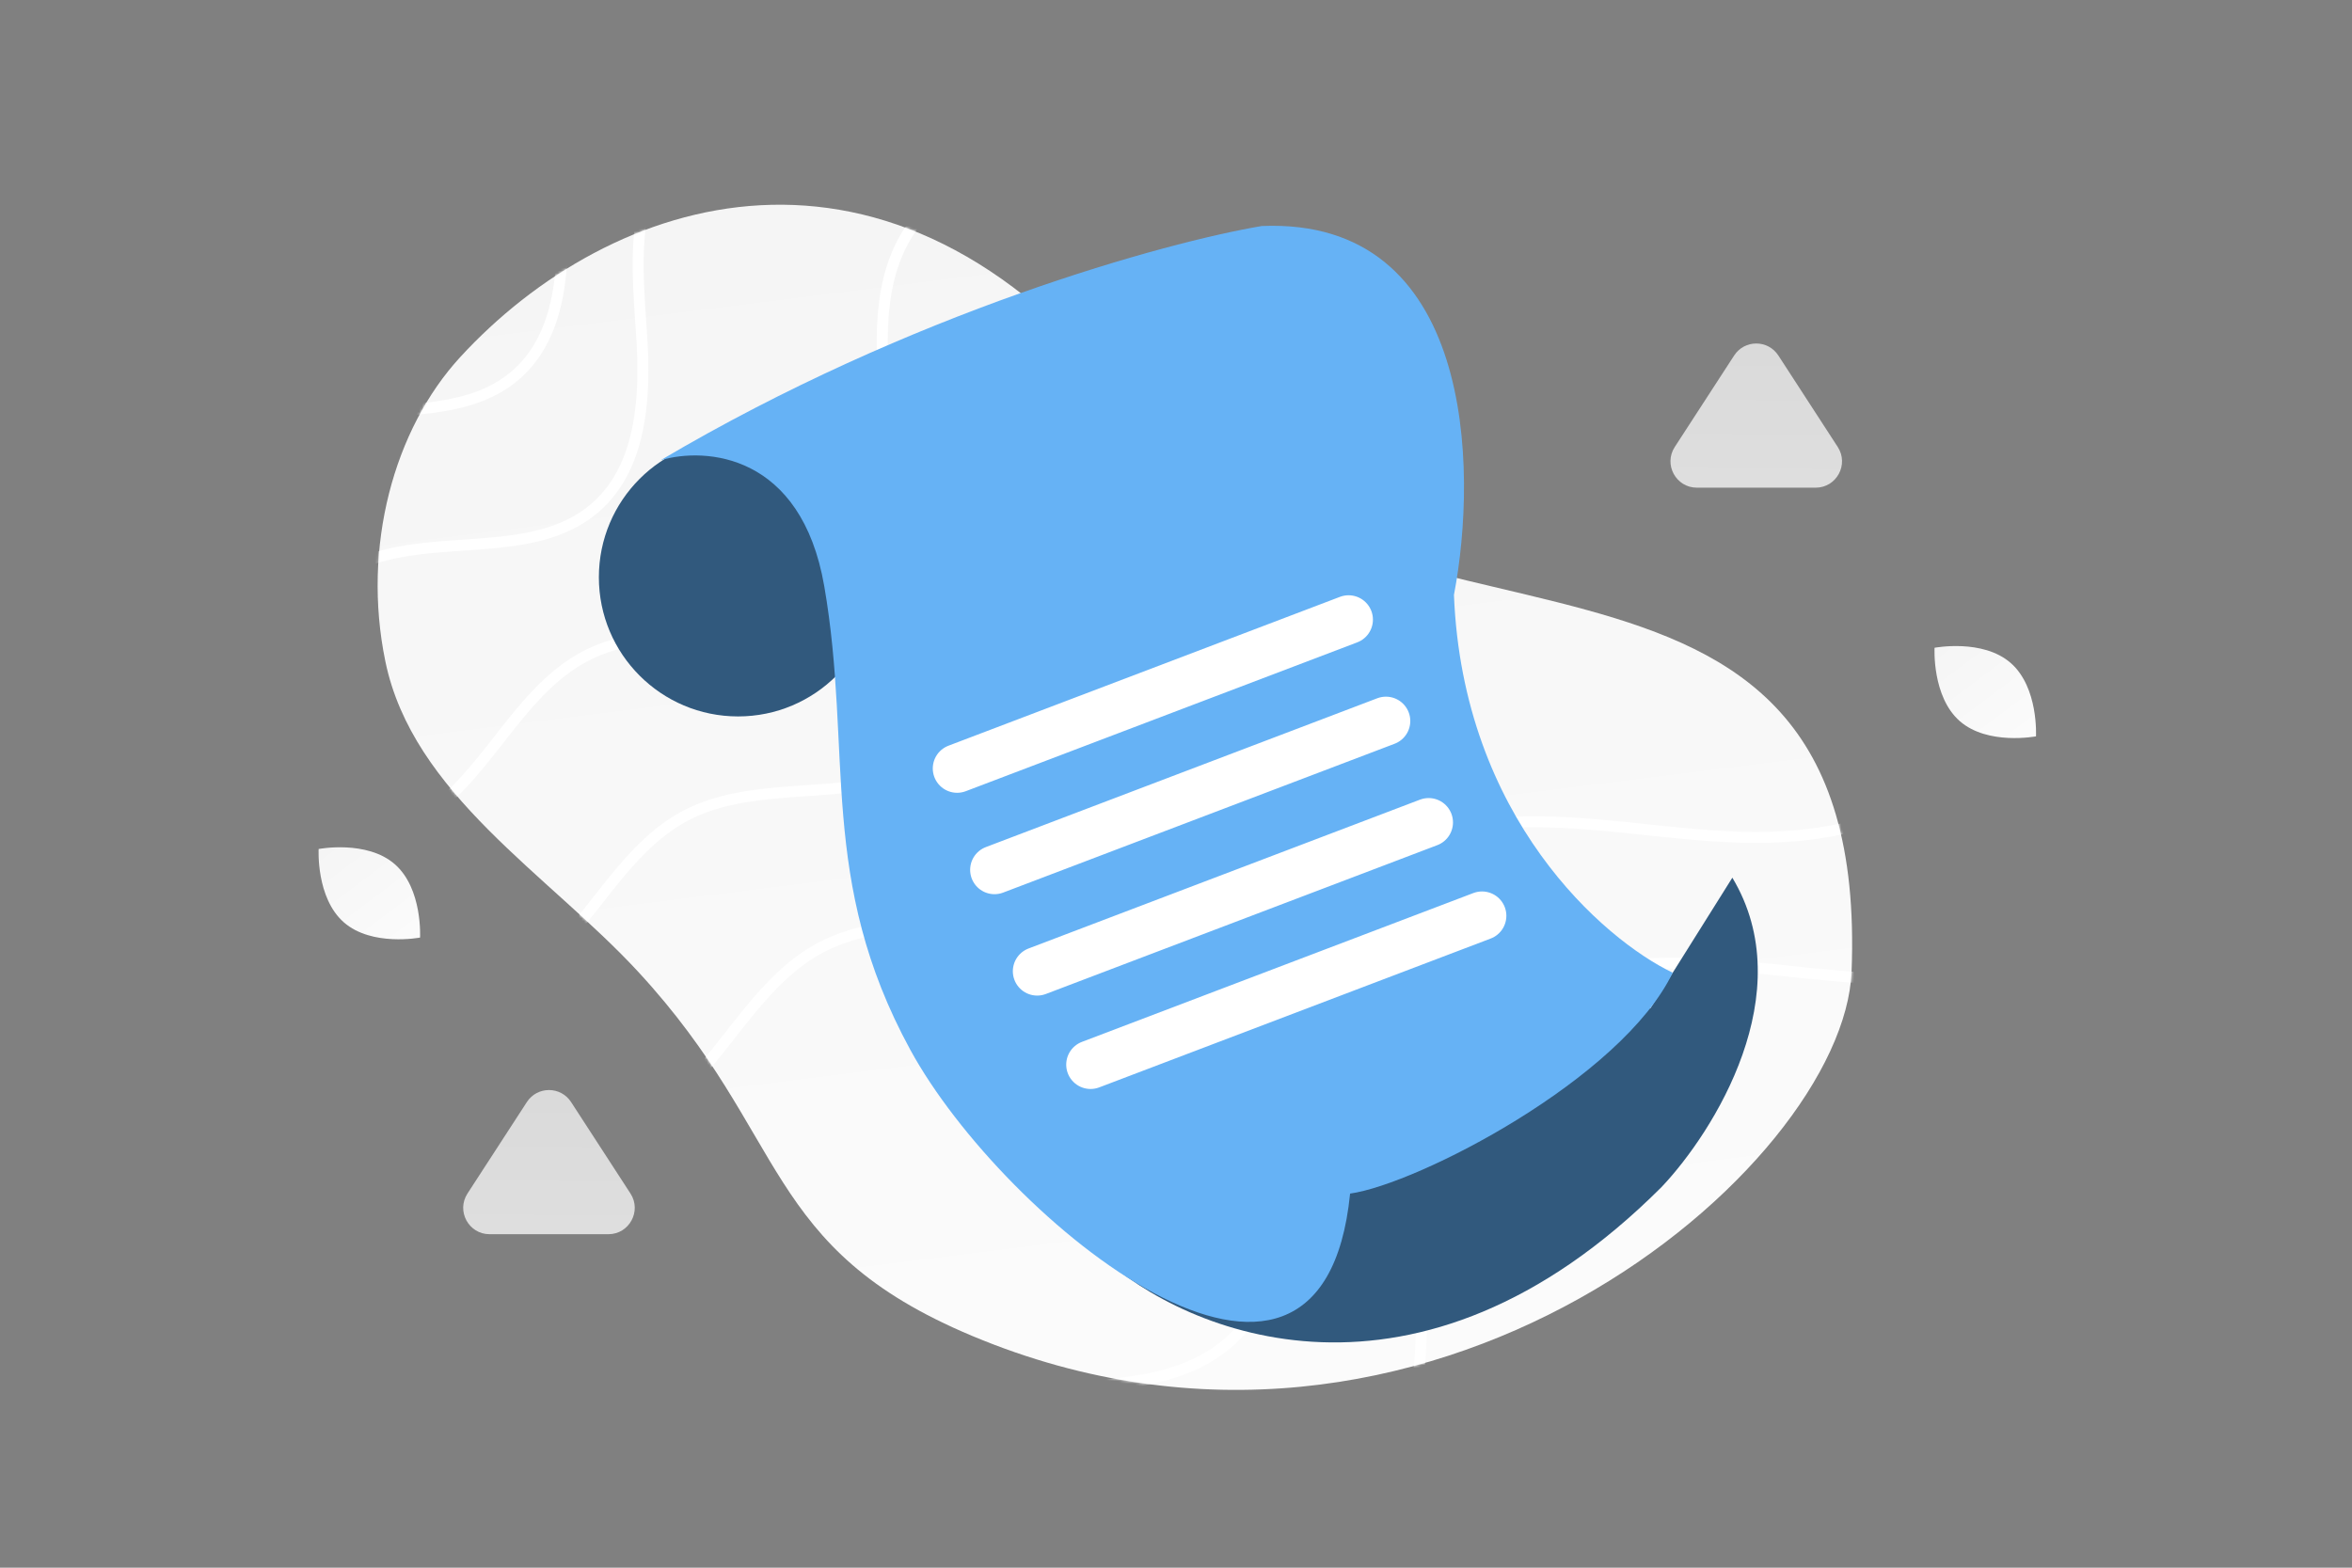 <svg width="900" height="600" viewBox="0 0 900 600" fill="none" xmlns="http://www.w3.org/2000/svg"><rect x="0" y="0" width="900" height="600" fill="#808080" stroke="none"/><path fill="transparent" d="M0 0h900v600H0z"/><path d="M708.513 371.868c-2.945 74.724-162.487 212.247-336.386 139.475-80.878-33.849-69.765-76.382-127.778-139.26-34.579-37.477-86.431-68.229-96.892-118.966-9.04-43.796 3.251-88.803 28.647-116.443 57.117-62.162 164.041-98.36 255.254 16.593s284.73 25.884 277.155 218.601z" fill="url(#a)"/><mask id="b" mask-type="alpha" maskUnits="userSpaceOnUse" x="144" y="78" width="565" height="454"><path d="M708.513 371.868c-2.945 74.724-162.487 212.247-336.386 139.475-80.878-33.849-69.765-76.382-127.778-139.26-34.579-37.477-86.431-68.229-96.892-118.966-9.04-43.796 3.251-88.803 28.647-116.443 57.117-62.162 164.041-98.36 255.254 16.593s284.73 25.884 277.155 218.601z" fill="#66B2F5"/></mask><g mask="url(#b)" stroke="#fff" stroke-width="4.211"><path d="M873.547 227.278c36.302 59.597 60.065 126.815 69.295 196.01 5.709 42.808 3.706 91.904-27.763 121.436-23.583 22.137-58.348 27.644-90.651 26.454-32.302-1.189-64.423-7.988-96.691-6.089-32.267 1.902-66.436 14.658-82.807 42.569-15.493 26.413-11.635 59.316-9.736 89.889 1.895 30.575-.385 65.284-23.427 85.429-32.634 28.529-85.806 10.901-124.274 30.848-36.487 18.918-51.303 67.183-88.898 83.78-31.424 13.877-67.594.982-99.375-12.046a10632.756 10632.756 0 0 1-99.188-41.249"/><path d="M835.632 187.843c35.531 58.208 58.793 123.856 67.829 191.437 5.588 41.81 3.628 89.761-27.176 118.606-23.083 21.62-57.112 27-88.731 25.835-31.617-1.16-63.059-7.802-94.646-5.944-31.586 1.857-65.031 14.316-81.055 41.573-15.165 25.8-11.389 57.934-9.53 87.795 1.856 29.861-.373 63.758-22.931 83.436-31.944 27.864-83.99 10.647-121.644 30.128-35.713 18.477-50.216 65.615-87.017 81.829-30.756 13.548-66.162.957-97.273-11.767a10504.095 10504.095 0 0 1-97.086-40.286"/><path d="M765.923 53.798c33.904 55.601 56.092 118.311 64.714 182.865 5.333 39.939 3.462 85.742-25.925 113.295-22.026 20.651-54.49 25.791-84.655 24.68-30.167-1.112-60.164-7.455-90.298-5.679-30.134 1.773-62.042 13.672-77.33 39.711-14.47 24.644-10.867 55.339-9.094 83.863 1.772 28.526-.357 60.904-21.874 79.699-30.477 26.616-80.134 10.171-116.058 28.779-34.073 17.651-47.905 62.678-83.016 78.165-29.345 12.944-63.125.915-92.803-11.239a9944.701 9944.701 0 0 1-92.628-38.484"/><path d="M709.209 6.55c33.134 54.387 54.822 115.722 63.247 178.868 5.212 39.062 3.383 83.864-25.339 110.816-21.525 20.198-53.253 25.224-82.735 24.137-29.483-1.085-58.801-7.289-88.252-5.555-29.45 1.736-60.637 13.376-75.578 38.845-14.141 24.104-10.62 54.127-8.886 82.029 1.732 27.901-.35 59.571-21.381 77.957-29.786 26.032-78.315 9.946-113.427 28.147-33.3 17.266-46.821 61.307-81.136 76.455-28.679 12.661-61.693.896-90.701-10.993a9745.218 9745.218 0 0 1-90.525-37.641"/><path d="M632.161-119.809c29.87 48.999 49.42 104.263 57.013 161.15 4.7 35.195 3.05 75.56-22.841 99.842-19.404 18.199-48.005 22.726-74.581 21.748-26.579-.979-53.005-6.568-79.553-5.005-26.55 1.565-54.663 12.05-68.132 34.998-12.748 21.715-9.573 48.767-8.011 73.903 1.562 25.137-.314 53.672-19.274 70.235-26.848 23.457-70.596 8.963-102.245 25.363-30.018 15.556-42.209 55.233-73.14 68.881-25.854 11.407-55.613.808-81.764-9.906a8809.197 8809.197 0 0 1-81.605-33.911"/><path d="M572.15-158.266c29.101 47.784 48.148 101.675 55.545 157.151 4.58 34.322 2.971 73.685-22.252 97.363-18.906 17.746-46.769 22.162-72.665 21.21-25.893-.955-51.642-6.407-77.504-4.883-25.867 1.525-53.257 11.751-66.379 34.129-12.419 21.176-9.325 47.556-7.806 72.068 1.523 24.515-.303 52.34-18.778 68.491-26.158 22.875-68.778 8.74-99.615 24.733-29.247 15.17-41.122 53.863-71.259 67.173-25.188 11.124-54.182.787-79.657-9.659a8548.593 8548.593 0 0 1-79.51-33.071"/><path d="M524.415-205.513c28.236 46.392 46.717 98.717 53.896 152.578 4.443 33.323 2.885 71.54-21.591 94.53-18.344 17.23-45.383 21.517-70.507 20.592-25.122-.927-50.107-6.22-75.205-4.738-25.096 1.48-51.674 11.41-64.405 33.136-12.051 20.561-9.049 46.172-7.573 69.972 1.475 23.8-.298 50.816-18.222 66.499-25.381 22.209-66.735 8.487-96.656 24.014-28.38 14.725-39.902 52.294-69.141 65.217-24.442 10.8-52.576.764-77.294-9.379A8286.53 8286.53 0 0 1 .571 274.799"/><path d="M425.945-225.412c27.467 45.003 45.447 95.758 52.432 148.008 4.319 32.323 2.801 69.396-21.006 91.698-17.846 16.712-44.147 20.872-68.588 19.975-24.441-.9-48.744-6.034-73.159-4.597-24.412 1.436-50.264 11.067-62.652 32.143-11.724 19.944-8.803 44.788-7.368 67.876 1.437 23.086-.288 49.293-17.725 64.506-24.689 21.541-64.92 8.232-94.026 23.294-27.606 14.286-38.815 50.729-67.26 63.263-23.776 10.476-51.143.741-75.19-9.097a8155.165 8155.165 0 0 1-75.047-31.146"/><path d="M390.003-264.847c26.697 43.788 44.174 93.17 50.963 144.007 4.201 31.452 2.727 67.52-20.418 89.221-17.345 16.262-42.913 20.309-66.668 19.435-23.757-.876-47.38-5.87-71.113-4.475-23.731 1.4-48.859 10.769-60.9 31.274-11.395 19.406-8.557 43.58-7.163 66.042 1.397 22.464-.279 47.963-17.226 62.764-24.004 20.96-63.106 8.01-91.396 22.664-26.835 13.899-37.732 49.357-65.38 61.554-23.112 10.193-49.712.719-73.086-8.851a7762.221 7762.221 0 0 1-72.948-30.306"/><path d="M391.456-289.319c25.832 42.396 42.746 90.213 49.314 139.434 4.064 30.454 2.638 65.38-19.755 86.389-16.787 15.747-41.523 19.664-64.514 18.817-22.986-.846-45.844-5.683-68.809-4.33-22.963 1.354-47.278 10.425-58.928 30.28-11.027 18.792-8.28 42.198-6.929 63.947 1.351 21.749-.272 46.439-16.671 60.769-23.225 20.296-61.061 7.757-88.437 21.946-25.967 13.458-36.51 47.791-63.264 59.599-22.36 9.87-48.103.697-70.72-8.57a7552.925 7552.925 0 0 1-70.585-29.344"/></g><path d="M749.933 276.009c10.713 9.361 29.142 5.811 29.142 5.811s1.047-18.727-9.675-28.081c-10.713-9.361-29.133-5.818-29.133-5.818s-1.047 18.727 9.666 28.088z" fill="url(#c)"/><path d="M131.596 353.023c10.713 9.361 29.141 5.81 29.141 5.81s1.047-18.727-9.674-28.081c-10.713-9.361-29.133-5.818-29.133-5.818s-1.047 18.727 9.666 28.089z" fill="url(#d)"/><path opacity=".76" fill-rule="evenodd" clip-rule="evenodd" d="M680.496 136.059c-3.976-6.125-12.942-6.125-16.918 0l-22.728 35.012c-4.355 6.71.46 15.576 8.459 15.576h45.455c7.999 0 12.814-8.866 8.459-15.576l-22.727-35.012z" fill="url(#e)"/><path opacity=".76" fill-rule="evenodd" clip-rule="evenodd" d="M218.527 421.782c-3.976-6.125-12.942-6.125-16.918 0l-22.727 35.013c-4.355 6.709.46 15.576 8.459 15.576h45.455c7.999 0 12.814-8.867 8.459-15.576l-22.728-35.013z" fill="url(#f)"/><circle cx="282.424" cy="220.933" r="53.265" fill="#31597D"/><path d="M635.833 454.284c-93.341 93.341-182.059 56.365-214.751 26.21l78.629-42.274 131.894-52.419 31.283-49.883c26.379 43.965-7.046 97.23-27.055 118.366z" fill="#31597D"/><path d="M315.398 224.316c-8.793-50.729-45.374-53.265-62.565-48.193 96.045-56.815 193.331-83.42 229.969-89.62 81.165-3.382 82.856 92.72 73.556 141.194 3.382 85.224 57.211 131.894 83.702 144.576-19.446 40.583-97.511 80.884-123.439 84.548-10.991 109.912-132.74 10.146-168.25-54.956-35.51-65.101-21.982-114.139-32.973-177.549z" fill="#66B2F5"/><path d="m366.246 294.109 149.793-56.964m-135.496 95.771 149.793-56.964m-133.453 95.771 149.793-56.964m-129.368 92.708 149.793-56.964" stroke="#fff" stroke-width="18.632" stroke-linecap="round" stroke-linejoin="round"/><defs><linearGradient id="a" x1="492.952" y1="801.19" x2="336.234" y2="-450.978" gradientUnits="userSpaceOnUse"><stop stop-color="#fff"/><stop offset="1" stop-color="#EEE"/></linearGradient><linearGradient id="c" x1="792.234" y1="307.55" x2="711.773" y2="200.358" gradientUnits="userSpaceOnUse"><stop stop-color="#fff"/><stop offset="1" stop-color="#EEE"/></linearGradient><linearGradient id="d" x1="173.896" y1="384.563" x2="93.435" y2="277.372" gradientUnits="userSpaceOnUse"><stop stop-color="#fff"/><stop offset="1" stop-color="#EEE"/></linearGradient><linearGradient id="e" x1="670.275" y1="222.316" x2="671.787" y2="53.811" gradientUnits="userSpaceOnUse"><stop stop-color="#fff"/><stop offset="1" stop-color="#EEE"/></linearGradient><linearGradient id="f" x1="208.307" y1="508.039" x2="209.818" y2="339.534" gradientUnits="userSpaceOnUse"><stop stop-color="#fff"/><stop offset="1" stop-color="#EEE"/></linearGradient></defs></svg>